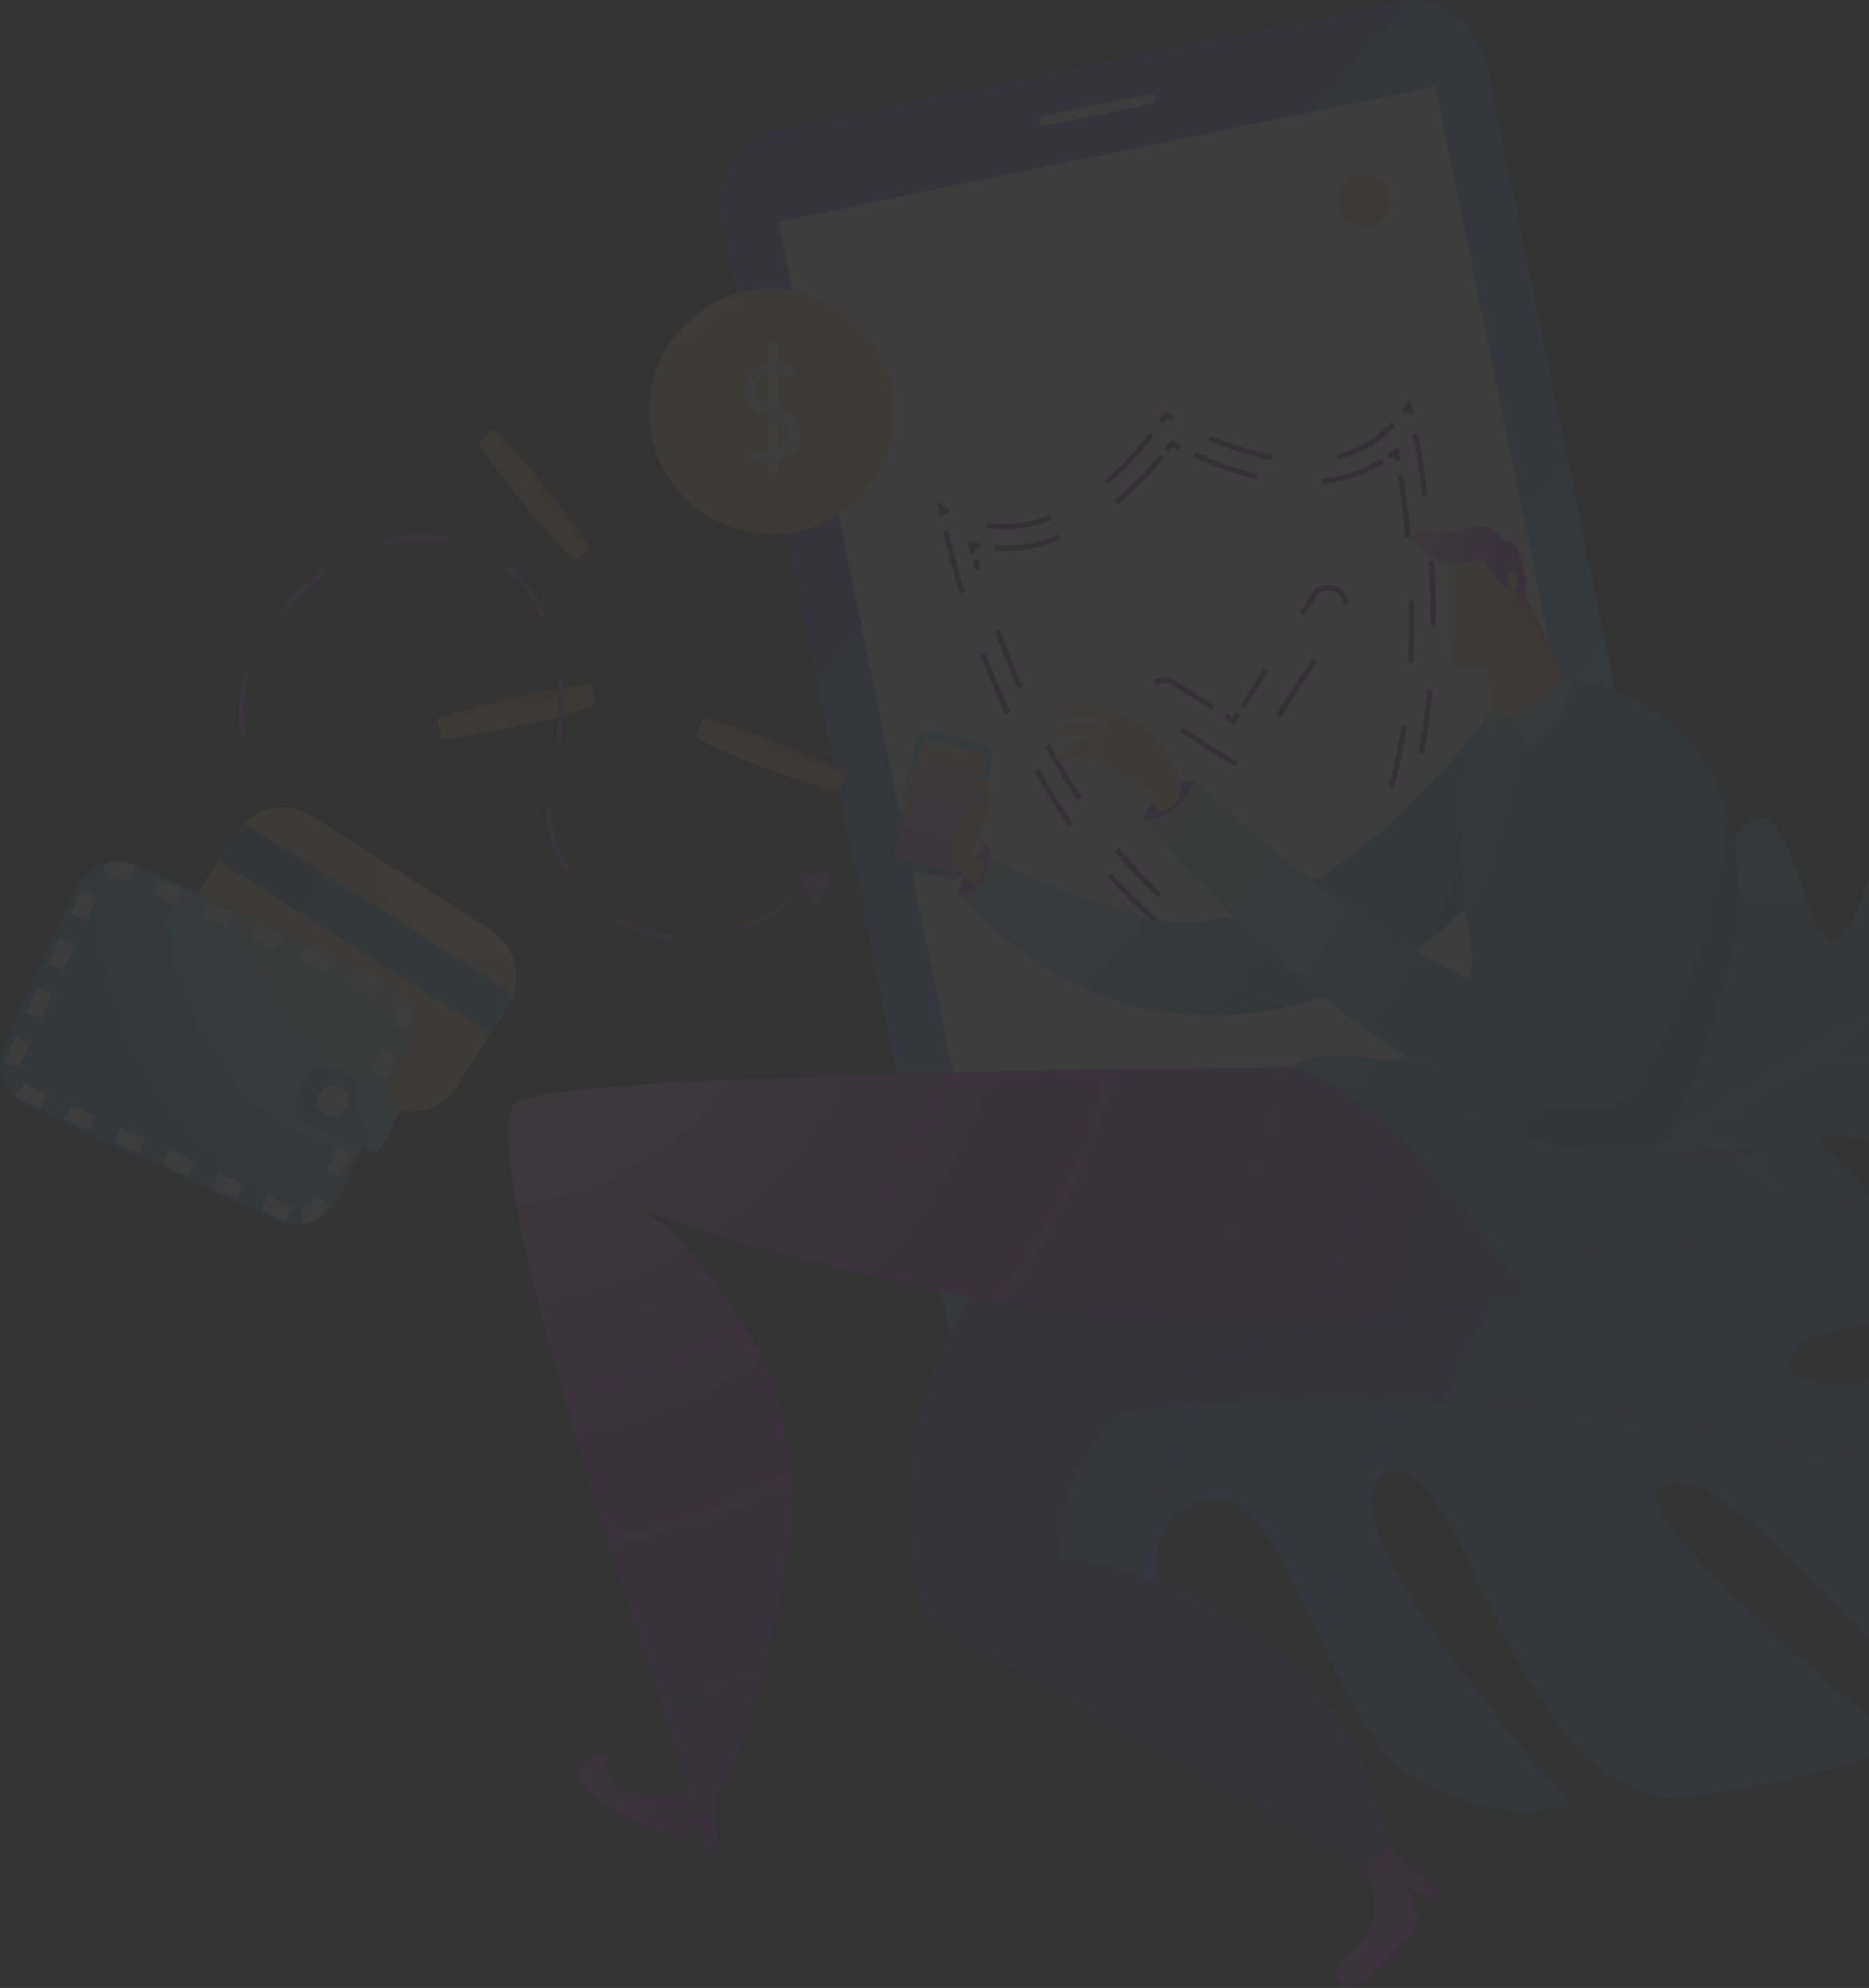 <svg width="346" height="368" viewBox="0 0 346 368" fill="none" xmlns="http://www.w3.org/2000/svg">
<rect x="0" y="0" width="346" height="368" fill="#333333" stroke="none"/>
<g opacity="0.05">
<path d="M310.618 253.791L196.294 277.309C188.8 278.862 181.391 273.978 179.841 266.44L133.498 40.294C131.948 32.784 136.822 25.359 144.344 23.806L258.668 0.288C266.162 -1.265 273.572 3.619 275.121 11.158L321.465 237.303C323.014 244.841 318.141 252.238 310.618 253.791Z" fill="url(#paint0_linear_39_1298)"/>
<path d="M265.713 15.994L144.117 41.022L190.064 265.209L311.66 240.181L265.713 15.994Z" fill="#F9FDFF"/>
<path d="M213.282 19.176L193.505 23.241C193.083 23.326 192.688 23.044 192.604 22.648L192.547 22.338C192.463 21.914 192.744 21.519 193.139 21.434L212.916 17.369C213.339 17.284 213.733 17.567 213.818 17.962L213.874 18.272C213.958 18.696 213.705 19.091 213.282 19.176Z" fill="white"/>
<path d="M261.204 76.601C260.951 75.529 260.81 74.964 260.81 74.964C260.5 75.444 260.162 75.896 259.852 76.347" stroke="#3A0054" stroke-miterlimit="10"/>
<path d="M257.992 78.521C245.681 91.565 225.65 82.333 218.466 78.324" stroke="#3A0054" stroke-miterlimit="10" stroke-dasharray="12.18 12.18"/>
<path d="M217.254 77.618C216.325 77.082 215.818 76.743 215.818 76.743C215.818 76.743 215.48 77.279 214.888 78.154" stroke="#3A0054" stroke-miterlimit="10"/>
<path d="M213.169 80.441C207.45 87.866 193.11 103.112 176.855 95.348" stroke="#3A0054" stroke-miterlimit="10" stroke-dasharray="12.18 12.18"/>
<path d="M175.587 94.699C175.108 94.445 174.63 94.134 174.122 93.852C174.122 93.852 174.235 94.445 174.432 95.517" stroke="#3A0054" stroke-miterlimit="10"/>
<path d="M175.052 98.228C178.715 114.151 194.125 168.726 236.271 183.604" stroke="#3A0054" stroke-miterlimit="10" stroke-dasharray="11.9 11.9"/>
<path d="M237.595 184.084C238.13 184.253 238.666 184.423 239.201 184.592C239.624 184.225 240.046 183.83 240.469 183.463" stroke="#3A0054" stroke-miterlimit="10"/>
<path d="M242.469 181.515C274.445 149.245 264.472 91.706 261.486 77.957" stroke="#3A0054" stroke-miterlimit="10" stroke-dasharray="11.9 11.9"/>
<path d="M239.455 178.889C239.06 179.285 238.666 179.68 238.243 180.075C237.708 179.906 237.173 179.708 236.638 179.511" stroke="#3A0054" stroke-miterlimit="10"/>
<path d="M234.102 178.466C225.396 174.767 217.339 168.951 210.127 161.159C202.858 153.31 196.379 143.429 190.885 131.797C185.842 121.125 182.546 110.904 180.574 103.649" stroke="#3A0054" stroke-miterlimit="10" stroke-dasharray="11.65 11.65"/>
<path d="M180.208 102.35C180.067 101.785 179.926 101.249 179.785 100.713C180.32 100.854 180.884 100.995 181.419 101.08" stroke="#3A0054" stroke-miterlimit="10"/>
<path d="M184.264 101.447C186.631 101.616 189.054 101.447 191.477 100.91C201.9 98.623 210.324 90.295 215.029 84.535" stroke="#3A0054" stroke-miterlimit="10" stroke-dasharray="12.22 12.22"/>
<path d="M215.93 83.434C216.296 82.954 216.634 82.502 216.973 82.079C217.423 82.333 217.93 82.587 218.466 82.869" stroke="#3A0054" stroke-miterlimit="10"/>
<path d="M221.03 84.14C227.791 87.273 238.159 90.746 247.935 88.6C250.865 87.951 253.541 86.878 255.964 85.354" stroke="#3A0054" stroke-miterlimit="10" stroke-dasharray="12.22 12.22"/>
<path d="M257.175 84.563C257.626 84.224 258.076 83.886 258.527 83.547C258.612 84.083 258.724 84.648 258.809 85.213" stroke="#3A0054" stroke-miterlimit="10"/>
<path d="M259.26 87.923C260.387 95.264 261.486 105.371 261.316 116.467C261.147 129.341 259.344 141.001 255.992 151.165C252.499 161.752 247.258 170.73 240.412 177.901" stroke="#3A0054" stroke-miterlimit="10" stroke-dasharray="11.65 11.65"/>
<path d="M229.228 132.051L228.326 133.462L226.89 132.559" stroke="#3A0054" stroke-miterlimit="10"/>
<path d="M224.495 131.006L217.395 126.433C215.874 125.473 213.874 125.896 212.888 127.421C211.93 128.945 212.352 130.95 213.874 131.938L227.537 140.747C229.059 141.707 231.059 141.283 232.045 139.759L248.695 113.812C249.653 112.288 249.23 110.283 247.709 109.295C246.188 108.335 244.187 108.759 243.201 110.283L230.017 130.865" stroke="#3A0054" stroke-miterlimit="10" stroke-dasharray="12.17 12.17"/>
<path d="M109.629 126.785L110.394 130.245C110.416 130.333 110.219 130.464 109.848 130.639C109.498 130.792 108.996 130.989 108.34 131.208C107.969 131.34 107.554 131.471 107.095 131.603C106.636 131.734 106.112 131.887 105.565 132.04C105.15 132.15 104.713 132.281 104.254 132.391C103.774 132.522 103.249 132.654 102.725 132.807C102.31 132.916 101.895 133.026 101.458 133.135C100.955 133.267 100.453 133.376 99.906 133.508C99.447 133.617 98.967 133.727 98.508 133.836C98.005 133.945 97.481 134.077 96.957 134.186C96.716 134.23 96.476 134.296 96.236 134.34C96.039 134.383 95.864 134.427 95.668 134.471C95.143 134.58 94.619 134.69 94.116 134.799C93.614 134.909 93.111 135.018 92.63 135.106C92.106 135.215 91.582 135.325 91.079 135.413C90.642 135.5 90.205 135.588 89.79 135.653C89.244 135.763 88.719 135.85 88.217 135.938C87.714 136.026 87.234 136.113 86.796 136.179C86.228 136.266 85.704 136.354 85.223 136.42C84.743 136.485 84.306 136.551 83.934 136.595C83.257 136.683 82.711 136.726 82.339 136.726C81.924 136.726 81.706 136.683 81.684 136.595L80.919 133.135L109.629 126.785Z" fill="url(#paint1_radial_39_1298)"/>
<g opacity="0.7">
<path opacity="0.7" d="M83.082 132.719L83.956 136.66C83.279 136.748 82.732 136.792 82.361 136.792L81.531 133.069L83.082 132.719Z" fill="url(#paint2_linear_39_1298)"/>
<path opacity="0.7" d="M85.901 132.106L86.818 136.244C86.25 136.332 85.726 136.42 85.245 136.485L84.349 132.434L85.901 132.106Z" fill="url(#paint3_linear_39_1298)"/>
<g opacity="0.7">
<path opacity="0.7" d="M88.872 131.427L89.834 135.697C89.287 135.806 88.763 135.894 88.26 135.982L87.321 131.777L88.872 131.427Z" fill="url(#paint4_linear_39_1298)"/>
<path opacity="0.7" d="M91.691 130.792L92.652 135.128C92.128 135.237 91.603 135.347 91.101 135.434L90.139 131.142L91.691 130.792Z" fill="url(#paint5_linear_39_1298)"/>
</g>
<g opacity="0.7">
<g opacity="0.7">
<path opacity="0.7" d="M94.706 130.113L95.668 134.471C95.143 134.58 94.619 134.69 94.116 134.799L93.155 130.463L94.706 130.113Z" fill="url(#paint6_linear_39_1298)"/>
<path opacity="0.7" d="M97.547 129.478L98.508 133.814C98.006 133.923 97.481 134.055 96.957 134.164L95.996 129.807L97.547 129.478Z" fill="url(#paint7_linear_39_1298)"/>
</g>
<g opacity="0.7">
<path opacity="0.7" d="M100.496 128.821L101.458 133.113C100.955 133.244 100.453 133.354 99.906 133.485L98.945 129.15L100.496 128.821Z" fill="url(#paint8_linear_39_1298)"/>
<path opacity="0.7" d="M103.337 128.186L104.276 132.39C103.796 132.522 103.271 132.653 102.747 132.806L101.786 128.537L103.337 128.186Z" fill="url(#paint9_linear_39_1298)"/>
</g>
</g>
<path opacity="0.7" d="M106.199 127.551L107.095 131.602C106.636 131.734 106.112 131.887 105.565 132.04L104.648 127.902L106.199 127.551Z" fill="url(#paint10_linear_39_1298)"/>
<path opacity="0.7" d="M109.018 126.916L109.848 130.639C109.498 130.792 108.996 130.989 108.34 131.208L107.466 127.267L109.018 126.916Z" fill="url(#paint11_linear_39_1298)"/>
</g>
<path d="M109.629 126.785C109.739 127.289 103.402 129.128 95.471 130.902C87.539 132.675 81.028 133.726 80.919 133.223C80.81 132.719 87.146 130.88 95.078 129.106C103.009 127.311 109.52 126.281 109.629 126.785Z" fill="url(#paint12_linear_39_1298)"/>
<path d="M109.127 101.477L106.506 103.616C106.444 103.666 106.244 103.566 105.932 103.316C105.645 103.091 105.271 102.728 104.809 102.265C104.547 102.003 104.247 101.69 103.935 101.365C103.611 101.027 103.274 100.652 102.899 100.239C102.625 99.939 102.337 99.614 102.038 99.263C101.713 98.901 101.376 98.513 101.027 98.113C100.765 97.8 100.49 97.487 100.203 97.162C99.879 96.787 99.554 96.399 99.217 95.999C98.93 95.649 98.63 95.299 98.331 94.936C98.007 94.548 97.694 94.16 97.357 93.76C97.208 93.585 97.058 93.397 96.908 93.222C96.796 93.085 96.671 92.934 96.559 92.797C96.234 92.397 95.922 91.996 95.61 91.609C95.298 91.221 94.999 90.846 94.711 90.47C94.387 90.058 94.075 89.657 93.775 89.27C93.513 88.932 93.264 88.594 93.014 88.269C92.689 87.844 92.39 87.444 92.09 87.056C91.803 86.668 91.529 86.293 91.267 85.943C90.942 85.505 90.655 85.079 90.38 84.704C90.118 84.329 89.881 83.979 89.669 83.666C89.307 83.128 89.045 82.678 88.87 82.353C88.683 82.002 88.621 81.79 88.695 81.727L91.317 79.588L109.127 101.477Z" fill="url(#paint13_radial_39_1298)"/>
<g opacity="0.7">
<path opacity="0.7" d="M92.665 81.226L89.681 83.665C89.32 83.128 89.057 82.677 88.883 82.352L91.704 80.051L92.665 81.226Z" fill="url(#paint14_linear_39_1298)"/>
<path opacity="0.7" d="M94.412 83.378L91.267 85.954C90.942 85.517 90.655 85.091 90.38 84.716L93.451 82.215L94.412 83.378Z" fill="url(#paint15_linear_39_1298)"/>
<g opacity="0.7">
<path opacity="0.7" d="M96.247 85.642L93.014 88.281C92.689 87.856 92.39 87.455 92.09 87.067L95.285 84.466L96.247 85.642Z" fill="url(#paint16_linear_39_1298)"/>
<path opacity="0.7" d="M98.007 87.793L94.724 90.47C94.399 90.057 94.087 89.657 93.788 89.269L97.045 86.605L98.007 87.793Z" fill="url(#paint17_linear_39_1298)"/>
</g>
<g opacity="0.7">
<g opacity="0.7">
<path opacity="0.7" d="M99.879 90.107L96.571 92.796C96.247 92.396 95.935 91.996 95.623 91.608L98.918 88.919L99.879 90.107Z" fill="url(#paint18_linear_39_1298)"/>
<path opacity="0.7" d="M101.626 92.258L98.331 94.948C98.006 94.56 97.694 94.172 97.357 93.772L100.665 91.07L101.626 92.258Z" fill="url(#paint19_linear_39_1298)"/>
</g>
<g opacity="0.7">
<path opacity="0.7" d="M103.461 94.51L100.203 97.174C99.879 96.799 99.554 96.411 99.217 96.011L102.5 93.334L103.461 94.51Z" fill="url(#paint20_linear_39_1298)"/>
<path opacity="0.7" d="M105.221 96.674L102.026 99.275C101.701 98.913 101.364 98.525 101.015 98.125L104.247 95.486L105.221 96.674Z" fill="url(#paint21_linear_39_1298)"/>
</g>
</g>
<path opacity="0.7" d="M106.993 98.863L103.923 101.364C103.598 101.027 103.261 100.651 102.887 100.239L106.032 97.674L106.993 98.863Z" fill="url(#paint22_linear_39_1298)"/>
<path opacity="0.7" d="M108.753 101.014L105.932 103.315C105.645 103.09 105.271 102.728 104.809 102.265L107.792 99.826L108.753 101.014Z" fill="url(#paint23_linear_39_1298)"/>
</g>
<path d="M109.127 101.477C108.753 101.789 104.459 97.136 99.542 91.095C94.624 85.054 90.954 79.9 91.329 79.6C91.703 79.288 95.997 83.941 100.914 89.982C105.82 96.023 109.502 101.164 109.127 101.477Z" fill="url(#paint24_linear_39_1298)"/>
<path d="M156.651 143.254L155.407 146.479C155.371 146.552 155.151 146.552 154.749 146.515C154.383 146.442 153.871 146.332 153.249 146.149C152.884 146.039 152.482 145.929 152.043 145.782C151.604 145.636 151.092 145.489 150.58 145.306C150.178 145.159 149.775 145.049 149.336 144.903C148.861 144.756 148.386 144.573 147.874 144.39C147.471 144.243 147.069 144.097 146.667 143.987C146.191 143.803 145.716 143.657 145.204 143.474C144.765 143.327 144.326 143.144 143.887 142.997C143.412 142.814 142.937 142.631 142.461 142.447C142.242 142.374 142.022 142.264 141.803 142.191C141.62 142.118 141.437 142.044 141.291 142.008C140.816 141.824 140.34 141.641 139.865 141.458C139.389 141.275 138.95 141.091 138.512 140.908C138.036 140.725 137.561 140.505 137.085 140.322C136.683 140.175 136.281 139.992 135.915 139.845C135.44 139.625 134.964 139.442 134.489 139.259C134.05 139.076 133.611 138.892 133.209 138.709C132.697 138.489 132.221 138.269 131.819 138.05C131.38 137.866 131.015 137.683 130.686 137.5C130.1 137.207 129.625 136.95 129.332 136.73C129.003 136.51 128.82 136.364 128.857 136.29L130.1 133.065L156.651 143.254Z" fill="url(#paint25_radial_39_1298)"/>
<g opacity="0.7">
<path opacity="0.7" d="M132.002 133.799L130.612 137.464C130.027 137.17 129.552 136.914 129.259 136.694L130.576 133.249L132.002 133.799Z" fill="url(#paint26_linear_39_1298)"/>
<path opacity="0.7" d="M134.599 134.825L133.136 138.673C132.624 138.453 132.148 138.233 131.746 138.013L133.172 134.275L134.599 134.825Z" fill="url(#paint27_linear_39_1298)"/>
<g opacity="0.7">
<path opacity="0.7" d="M137.341 135.851L135.842 139.809C135.367 139.589 134.891 139.406 134.416 139.223L135.915 135.301L137.341 135.851Z" fill="url(#paint28_linear_39_1298)"/>
<path opacity="0.7" d="M139.974 136.877L138.438 140.908C137.963 140.725 137.488 140.505 137.012 140.322L138.548 136.327L139.974 136.877Z" fill="url(#paint29_linear_39_1298)"/>
</g>
<g opacity="0.7">
<g opacity="0.7">
<path opacity="0.7" d="M142.79 137.94L141.254 141.971C140.779 141.788 140.304 141.605 139.828 141.421L141.364 137.39L142.79 137.94Z" fill="url(#paint30_linear_39_1298)"/>
<path opacity="0.7" d="M145.423 138.966L143.887 142.997C143.412 142.814 142.936 142.631 142.461 142.447L143.997 138.416L145.423 138.966Z" fill="url(#paint31_linear_39_1298)"/>
</g>
<g opacity="0.7">
<path opacity="0.7" d="M148.166 139.992L146.63 143.987C146.155 143.804 145.679 143.657 145.167 143.474L146.703 139.443L148.166 139.992Z" fill="url(#paint32_linear_39_1298)"/>
<path opacity="0.7" d="M150.799 141.018L149.3 144.903C148.824 144.757 148.349 144.573 147.837 144.39L149.336 140.432L150.799 141.018Z" fill="url(#paint33_linear_39_1298)"/>
</g>
</g>
<path opacity="0.7" d="M153.469 142.045L152.043 145.783C151.604 145.636 151.092 145.49 150.58 145.306L152.043 141.458L153.469 142.045Z" fill="url(#paint34_linear_39_1298)"/>
<path opacity="0.7" d="M156.065 143.034L154.749 146.479C154.383 146.406 153.871 146.296 153.249 146.113L154.639 142.448L156.065 143.034Z" fill="url(#paint35_linear_39_1298)"/>
</g>
<path d="M156.651 143.254C156.468 143.73 150.36 141.788 143.01 138.966C135.659 136.144 129.844 133.469 129.991 133.029C130.137 132.589 136.281 134.495 143.631 137.317C150.982 140.139 156.797 142.777 156.651 143.254Z" fill="url(#paint36_linear_39_1298)"/>
<path d="M252.235 249.62C287.196 255.924 311.662 259.478 308.48 244.562C305.299 229.646 309.833 227.851 334.848 231.955C359.862 236.06 349.732 223.013 338.614 213.081C327.497 203.149 368.821 222.207 372.625 207.437C376.428 192.668 351.926 190.945 373.246 189.26C394.567 187.574 400.089 182.699 394.494 173.647C388.862 164.595 384.583 167.564 408.903 158.658C433.222 149.752 418.777 133.993 404.88 139.82C390.983 145.684 366.81 176.286 367.871 162.103C368.931 147.92 355.583 135.203 345.124 164.925C334.665 194.647 333.97 141.47 322.889 152.867C311.808 164.265 319.013 200.071 308.005 192.558C296.997 185.082 313.125 162.726 298.789 156.972C284.454 151.218 276.006 207.621 262.182 219.605C248.395 231.552 242.142 247.788 252.235 249.62Z" fill="url(#paint37_linear_39_1298)"/>
<g opacity="0.51">
<path opacity="0.51" d="M300.106 215.793C317.404 205.568 337.188 193.694 355.034 182.553C356.717 176.616 354.778 159.244 354.778 159.244C356.79 165.804 356.351 180.061 356.278 181.783C361.288 178.668 366.115 175.589 370.687 172.621C365.969 175.809 360.739 179.291 355.181 182.956L354.742 183.359C354.778 183.322 354.778 183.249 354.815 183.212C348.891 187.134 342.601 191.238 336.164 195.416C336.164 195.416 348.086 194.024 354.559 198.605C354.559 198.605 343.259 194.244 332.983 197.469L333.019 197.432C326.729 201.5 320.293 205.605 313.929 209.563C317.404 210.442 327.095 213.631 331.959 222.683C331.959 222.683 321.902 211.322 310.601 211.652C287.343 226.091 265.437 238.735 254.027 242.693C254.027 242.693 272.788 231.955 297.18 217.552C300.91 205.898 293.962 184.202 293.962 184.202C299.63 194.61 300.069 214.364 300.106 215.793Z" fill="white"/>
</g>
<path d="M197.599 263.583C197.599 263.583 190.029 226.825 223.82 214.181L239.618 213.998C239.618 213.998 208.204 234.594 212.702 241.777C217.201 248.96 240.715 216.197 254.685 213.081C268.655 209.93 279.48 211.102 279.48 211.102C279.48 211.102 230.841 241.264 241.081 244.196C251.321 247.128 272.788 217.772 296.12 214.767C319.451 211.799 324.754 212.935 324.754 212.935C324.754 212.935 278.017 239.762 285.88 244.636C293.742 249.51 315.758 218.359 336.859 220.888C357.96 223.416 381.365 248.557 381.365 248.557C381.365 248.557 335.323 239.725 331.739 251.453C328.155 263.217 381.109 246.248 393.799 260.688C406.489 275.128 410.183 288.321 410.183 288.321C410.183 288.321 267.741 255.081 197.599 263.583Z" fill="url(#paint38_linear_39_1298)"/>
<path d="M197.599 263.583C197.599 263.583 181.581 287.808 214.421 321.891L236.729 326.069C236.729 326.069 200.854 292.059 219.358 279.415C237.863 266.772 244.116 319.656 262.402 329.514C280.687 339.373 290.926 333.949 290.926 333.949C290.926 333.949 242.398 280.698 256.587 272.782C270.74 264.903 280.211 337.944 314.222 332.52C348.232 327.095 352.036 322.551 352.036 322.551C352.036 322.551 293.998 276.52 309.139 274.505C324.279 272.489 353.352 319.473 366.005 315.771C378.695 312.069 410.146 288.321 410.146 288.321C410.146 288.321 283.393 244.563 197.599 263.583Z" fill="url(#paint39_linear_39_1298)"/>
<path d="M258.415 243.06C258.415 243.06 193.869 247.788 196.392 288.431C196.392 288.431 247.737 292.499 257.245 342.231L251.906 345.42L171.451 299.792C171.451 299.792 159.675 267.688 182.239 236.207C204.803 204.725 258.415 243.06 258.415 243.06Z" fill="url(#paint40_radial_39_1298)"/>
<path d="M281.747 239.029C281.747 239.029 244.336 248.887 197.635 242.803C150.935 236.72 119.411 224.076 119.411 224.076C119.411 224.076 153.568 248.85 145.815 289.017C138.062 329.184 132.211 332.923 132.211 332.923L127.932 331.823C127.932 331.823 84.158 208.17 96.079 203.699C107.965 199.228 192.113 197.945 239.179 197.579C239.179 197.542 284.051 200.547 281.747 239.029Z" fill="url(#paint41_radial_39_1298)"/>
<path d="M175.913 162.836L166.112 160.307C164.942 160.014 164.247 158.805 164.539 157.668L169.842 136.815C170.135 135.643 171.341 134.946 172.475 135.239L182.276 137.768C183.446 138.061 184.141 139.271 183.848 140.407L178.546 161.26C178.253 162.433 177.046 163.129 175.913 162.836Z" fill="url(#paint42_linear_39_1298)"/>
<path d="M177.339 161.846L165.307 158.768L170.976 136.632L182.971 139.711L177.339 161.846Z" fill="url(#paint43_radial_39_1298)"/>
<path d="M178.143 137.695L176.205 137.219C176.169 137.219 176.132 137.145 176.132 137.109C176.132 137.072 176.205 137.035 176.242 137.035L178.18 137.512C178.217 137.512 178.253 137.585 178.253 137.622C178.217 137.658 178.18 137.695 178.143 137.695Z" fill="white"/>
<path d="M182.532 155.616L182.459 155.763C182.495 155.653 182.532 155.616 182.532 155.616Z" fill="url(#paint44_radial_39_1298)"/>
<path d="M280.285 157.339C280.285 157.339 264.925 183.469 231.28 187.537C229.269 187.794 227.294 187.904 225.392 187.94C195.295 188.527 177.375 165.365 177.375 165.365L182.459 155.763C182.13 156.606 182.093 161.04 210.655 169.543C242.58 179.035 276.408 131.245 276.408 131.245L279.992 155.25L280.285 157.339Z" fill="url(#paint45_radial_39_1298)"/>
<path opacity="0.2" d="M280.285 157.339C280.285 157.339 264.925 183.469 231.28 187.537C229.269 187.794 227.294 187.904 225.392 187.94C265.108 178.998 270.667 153.087 270.667 153.087L280.029 155.286L280.285 157.339Z" fill="black"/>
<path d="M278.895 103.465C278.895 103.465 290.744 125.784 293.34 134.8C293.34 134.8 286.099 144.695 277.469 140.7C277.469 140.7 275.494 121.569 274.068 116.292C272.678 111.051 278.895 103.465 278.895 103.465Z" fill="url(#paint46_linear_39_1298)"/>
<path d="M268.07 106.8L268.619 123.402C268.619 123.402 279.114 125.344 279.517 117.355C279.919 109.402 278.493 100.093 278.493 100.093C278.493 100.093 267.668 95.292 268.07 106.8Z" fill="url(#paint47_linear_39_1298)"/>
<path d="M319.781 178.815C319.634 179.401 319.525 179.987 319.378 180.574C316.489 193.291 312.503 203.369 308.224 211.285C296.193 233.568 281.747 238.992 281.747 238.992C281.747 238.992 259.183 202.82 239.179 197.505C239.179 197.505 241.666 194.207 254.393 196.003C256.843 196.333 259.074 196.259 261.085 195.82C261.451 195.746 261.816 195.636 262.146 195.526C269.935 193.181 273.885 184.825 271.946 173.207C269.423 158.181 269.972 142.276 276.408 131.208C276.408 131.208 282.552 137.365 289.683 125.381C289.683 125.454 330.569 128.826 319.781 178.815Z" fill="url(#paint48_radial_39_1298)"/>
<path d="M274.726 103.465C274.726 103.465 268.619 105.517 263.462 102.256C258.306 98.957 261.926 97.308 265.547 98.481C269.167 99.653 275.018 94.523 278.419 100.093C278.419 100.093 280.65 99.397 281.601 103.355C282.552 107.313 282.698 110.941 282.698 110.941C282.698 110.941 278.895 110.905 274.726 103.465Z" fill="url(#paint49_radial_39_1298)"/>
<path d="M279.48 110.831L279.078 105.957C279.078 105.957 280.467 105.188 280.943 106.91C281.455 108.596 279.48 110.831 279.48 110.831Z" fill="url(#paint50_linear_39_1298)"/>
<path d="M182.532 155.616C182.532 155.616 183.958 157.558 182.386 161.736C180.777 165.914 177.375 165.365 177.375 165.365C177.375 165.365 177.705 162.359 182.532 155.616Z" fill="url(#paint51_radial_39_1298)"/>
<path d="M181.544 154.223C181.544 154.223 183.41 150.888 183.373 147.114C183.336 143.339 180.557 142.899 182.056 147.37C182.056 147.37 174.157 154.883 176.278 159.061C178.399 163.239 180.338 163.972 180.338 163.972C180.338 163.972 181.837 163.459 182.459 159.831L179.423 157.595C179.35 157.595 180.63 156.312 181.544 154.223Z" fill="url(#paint52_linear_39_1298)"/>
<path d="M168.855 140.737C168.855 140.737 171.012 143.485 170.098 144.218C169.147 144.915 168.306 142.972 168.306 142.972C168.306 142.972 167.648 142.386 168.855 140.737Z" fill="url(#paint53_linear_39_1298)"/>
<path d="M168.306 143.009C168.306 143.009 170.464 145.758 169.549 146.491C168.599 147.187 167.758 145.244 167.758 145.244C167.758 145.244 167.063 144.658 168.306 143.009Z" fill="url(#paint54_linear_39_1298)"/>
<path d="M167.721 145.281C167.721 145.281 169.879 148.03 168.964 148.763C168.013 149.459 167.172 147.517 167.172 147.517C167.172 147.517 166.477 146.93 167.721 145.281Z" fill="url(#paint55_linear_39_1298)"/>
<path d="M167.172 147.443C167.172 147.443 169.33 150.192 168.416 150.925C167.465 151.621 166.624 149.679 166.624 149.679C166.624 149.679 165.929 149.093 167.172 147.443Z" fill="url(#paint56_linear_39_1298)"/>
<path opacity="0.2" d="M319.378 180.611C316.489 193.328 312.503 203.406 308.224 211.322C282.771 219.348 260.939 195.93 260.939 195.93L261.085 195.893L262.146 195.6L319.378 180.611Z" fill="black"/>
<path d="M299.301 133.187C299.301 133.187 315.831 175.993 292.938 183.909C270.045 191.825 221.333 144.548 221.333 144.548C221.333 144.548 217.054 151.548 211.349 151.621C211.349 151.621 252.016 200.254 283.247 204.909C314.478 209.563 318.61 185.705 321.061 174.124C323.547 162.579 321.207 131.758 299.301 133.187Z" fill="url(#paint57_radial_39_1298)"/>
<path d="M211.349 151.621C211.349 151.621 215.189 144.512 221.333 144.548C221.297 144.548 217.749 152.648 211.349 151.621Z" fill="url(#paint58_radial_39_1298)"/>
<path d="M218.81 145.354C218.81 145.354 215.994 136.229 210.472 133.59C204.95 130.952 197.014 129.742 195.844 130.805C194.673 131.868 204.145 132.931 204.145 132.931L205.608 134.983L202.17 133.883C202.17 133.883 194.856 134.287 194.564 135.569C194.308 136.852 201.585 135.826 201.585 135.826L204.986 138.245L200.122 136.925L195.112 140.04C195.112 140.04 195.99 141.873 199.683 139.857L200.707 139.124L205.023 141.836L213.397 147.224L214.604 150.449C214.604 150.412 218.554 149.459 218.81 145.354Z" fill="url(#paint59_linear_39_1298)"/>
<path d="M127.932 331.786C127.932 331.786 113.707 334.755 112.829 327.682C111.951 320.608 105.588 327.535 107.343 330.027C109.099 332.519 112.171 334.938 120.289 338.456C128.408 341.975 126.214 340.215 126.214 340.215L130.383 338.236V342.194L133.016 343.074L132.211 332.849L127.932 331.786Z" fill="url(#paint60_radial_39_1298)"/>
<path d="M251.906 345.383C251.906 345.383 256.843 352.346 252.82 358.1C248.797 363.817 246.384 361.838 247.481 366.676C248.578 371.514 259.988 362.058 262.877 355.022L260.902 349.304L265.071 352.383L266.571 349.744L257.245 342.231L251.906 345.383Z" fill="url(#paint61_radial_39_1298)"/>
<path d="M289.683 125.014C289.683 125.014 284.636 130.805 279.078 132.711L282.735 138.391C282.735 138.391 289.72 133.737 291.182 125.198L289.683 125.014Z" fill="url(#paint62_radial_39_1298)"/>
<path d="M279.078 132.711L276.408 130.805L275.421 132.711V138.391L279.078 132.711Z" fill="url(#paint63_radial_39_1298)"/>
<path d="M142.815 98.833C155.34 98.833 165.493 88.658 165.493 76.107C165.493 63.555 155.34 53.38 142.815 53.38C130.29 53.38 120.137 63.555 120.137 76.107C120.137 88.658 130.29 98.833 142.815 98.833Z" fill="url(#paint64_radial_39_1298)"/>
<path d="M142.815 96.612C154.115 96.612 163.276 87.431 163.276 76.107C163.276 64.783 154.115 55.602 142.815 55.602C131.515 55.602 122.354 64.783 122.354 76.107C122.354 87.431 131.515 96.612 142.815 96.612Z" fill="url(#paint65_radial_39_1298)"/>
<path d="M148.117 80.478C148.117 77.991 146.719 76.542 143.996 75.406V69.151C144.719 69.224 145.345 69.369 145.827 69.562C146.358 69.755 146.936 69.489 147.105 68.958C147.273 68.451 147.008 67.895 146.502 67.702C145.852 67.461 145.008 67.292 143.972 67.243V64.128C143.972 63.645 143.562 63.234 143.08 63.234C142.598 63.234 142.188 63.645 142.188 64.128V67.316C139.441 67.751 137.682 69.634 137.682 72.074C137.682 74.537 139.393 76.034 142.188 77.049V83.69C142.116 83.69 142.068 83.69 141.996 83.69C140.863 83.69 139.778 83.425 138.863 83.038C138.332 82.797 137.706 83.087 137.537 83.666V83.69C137.392 84.173 137.633 84.681 138.091 84.898C139.104 85.333 140.525 85.623 141.827 85.623C141.947 85.623 142.044 85.623 142.164 85.623V88.086C142.164 88.569 142.574 88.98 143.056 88.98C143.538 88.98 143.948 88.569 143.948 88.086V85.405C146.767 84.705 148.117 82.724 148.117 80.478ZM140.043 71.808C140.043 70.818 140.67 69.658 142.237 69.272V74.658C140.718 73.909 140.043 73.112 140.043 71.808ZM143.996 83.328V77.846C145.249 78.57 145.755 79.416 145.755 80.647C145.755 81.879 145.129 82.845 143.996 83.328Z" fill="white"/>
<path d="M252.453 41.997C255.2 41.997 257.427 39.765 257.427 37.013C257.427 34.26 255.2 32.028 252.453 32.028C249.706 32.028 247.479 34.26 247.479 37.013C247.479 39.765 249.706 41.997 252.453 41.997Z" fill="url(#paint66_radial_39_1298)"/>
<path d="M70.681 204.201L37.425 183.107C32.692 180.099 31.282 173.781 34.263 169.037L43.629 154.2C46.631 149.457 52.935 148.044 57.669 151.031L90.925 172.105C95.658 175.113 97.068 181.431 94.087 186.175L84.721 201.012C81.72 205.776 75.415 207.189 70.681 204.201Z" fill="url(#paint67_radial_39_1298)"/>
<path d="M90.905 191.343L40.447 159.368L44.959 152.222L95.397 184.217L90.905 191.343Z" fill="url(#paint68_radial_39_1298)"/>
<path d="M51.292 225.962L5.105 204.746C0.734 202.728 -1.22 197.499 0.794 193.099L13.847 164.556C15.861 160.175 21.078 158.217 25.469 160.236L71.657 181.451C76.028 183.47 77.982 188.698 75.968 193.099L62.915 221.642C60.901 226.022 55.663 227.98 51.292 225.962Z" fill="url(#paint69_radial_39_1298)"/>
<path d="M53.508 224.73L4.581 202.263C2.366 201.254 1.399 198.61 2.406 196.389L17.392 163.627C18.399 161.407 21.038 160.438 23.254 161.447L72.161 183.914C74.376 184.924 75.343 187.568 74.336 189.788L59.37 222.55C58.343 224.771 55.704 225.76 53.508 224.73Z" stroke="white" stroke-width="3" stroke-miterlimit="10" stroke-dasharray="5 5"/>
<path d="M60.337 197.479L72.523 203.091C73.732 203.656 74.275 205.089 73.712 206.3L71.254 211.69C70.69 212.901 69.26 213.446 68.051 212.881L55.865 207.269C54.656 206.704 54.112 205.271 54.676 204.06L57.134 198.67C57.678 197.459 59.128 196.934 60.337 197.479Z" fill="url(#paint70_radial_39_1298)"/>
<path d="M64.265 204.988C63.6 206.422 61.908 207.067 60.478 206.401C59.048 205.735 58.403 204.04 59.068 202.606C59.733 201.173 61.425 200.527 62.855 201.193C64.305 201.86 64.929 203.555 64.265 204.988Z" fill="white"/>
<path d="M45.087 136.12C45.087 136.12 39.761 117.922 65.181 102.393C92.78 90.989 109.304 114.525 102.222 143.399C96.896 165.115 124.253 185.861 148.41 165.115" stroke="#C75EF7" stroke-miterlimit="10" stroke-dasharray="12 12"/>
<path d="M147.422 161.45L151.226 167.974L154.298 161.633L147.422 161.45Z" fill="#C75EF7"/>
</g>
<defs>
<linearGradient id="paint0_linear_39_1298" x1="157.022" y1="118.076" x2="296.17" y2="239.606" gradientUnits="userSpaceOnUse">
<stop stop-color="#5E4AED"/>
<stop offset="0.47" stop-color="#3EA8FF"/>
<stop offset="1" stop-color="#40E9FF"/>
</linearGradient>
<radialGradient id="paint1_radial_39_1298" cx="0" cy="0" r="1" gradientUnits="userSpaceOnUse" gradientTransform="translate(76.904 128.835) rotate(-12.635) scale(31.47 31.531)">
<stop stop-color="#FFEEA9"/>
<stop offset="1" stop-color="#FFB048"/>
</radialGradient>
<linearGradient id="paint2_linear_39_1298" x1="122.15" y1="137.004" x2="94.167" y2="135.419" gradientUnits="userSpaceOnUse">
<stop stop-color="#C45A12"/>
<stop offset="1" stop-color="#FFB048"/>
</linearGradient>
<linearGradient id="paint3_linear_39_1298" x1="122.185" y1="136.373" x2="94.203" y2="134.788" gradientUnits="userSpaceOnUse">
<stop stop-color="#C45A12"/>
<stop offset="1" stop-color="#FFB048"/>
</linearGradient>
<linearGradient id="paint4_linear_39_1298" x1="122.227" y1="135.624" x2="94.245" y2="134.039" gradientUnits="userSpaceOnUse">
<stop stop-color="#C45A12"/>
<stop offset="1" stop-color="#FFB048"/>
</linearGradient>
<linearGradient id="paint5_linear_39_1298" x1="122.27" y1="134.877" x2="94.288" y2="133.292" gradientUnits="userSpaceOnUse">
<stop stop-color="#C45A12"/>
<stop offset="1" stop-color="#FFB048"/>
</linearGradient>
<linearGradient id="paint6_linear_39_1298" x1="122.317" y1="134.055" x2="94.334" y2="132.47" gradientUnits="userSpaceOnUse">
<stop stop-color="#C45A12"/>
<stop offset="1" stop-color="#FFB048"/>
</linearGradient>
<linearGradient id="paint7_linear_39_1298" x1="122.362" y1="133.267" x2="94.379" y2="131.682" gradientUnits="userSpaceOnUse">
<stop stop-color="#C45A12"/>
<stop offset="1" stop-color="#FFB048"/>
</linearGradient>
<linearGradient id="paint8_linear_39_1298" x1="122.41" y1="132.423" x2="94.427" y2="130.838" gradientUnits="userSpaceOnUse">
<stop stop-color="#C45A12"/>
<stop offset="1" stop-color="#FFB048"/>
</linearGradient>
<linearGradient id="paint9_linear_39_1298" x1="122.456" y1="131.599" x2="94.474" y2="130.014" gradientUnits="userSpaceOnUse">
<stop stop-color="#C45A12"/>
<stop offset="1" stop-color="#FFB048"/>
</linearGradient>
<linearGradient id="paint10_linear_39_1298" x1="122.505" y1="130.735" x2="94.523" y2="129.15" gradientUnits="userSpaceOnUse">
<stop stop-color="#C45A12"/>
<stop offset="1" stop-color="#FFB048"/>
</linearGradient>
<linearGradient id="paint11_linear_39_1298" x1="122.556" y1="129.842" x2="94.573" y2="128.257" gradientUnits="userSpaceOnUse">
<stop stop-color="#C45A12"/>
<stop offset="1" stop-color="#FFB048"/>
</linearGradient>
<linearGradient id="paint12_linear_39_1298" x1="124.016" y1="128.618" x2="72.501" y2="131.076" gradientUnits="userSpaceOnUse">
<stop stop-color="#C45A12"/>
<stop offset="1" stop-color="#FFB048"/>
</linearGradient>
<radialGradient id="paint13_radial_39_1298" cx="0" cy="0" r="1" gradientUnits="userSpaceOnUse" gradientTransform="translate(93.348 74.26) rotate(50.888) scale(30.178 30.165)">
<stop stop-color="#FFEEA9"/>
<stop offset="1" stop-color="#FFB048"/>
</radialGradient>
<linearGradient id="paint14_linear_39_1298" x1="105.745" y1="116.605" x2="95.082" y2="91.915" gradientUnits="userSpaceOnUse">
<stop stop-color="#C45A12"/>
<stop offset="1" stop-color="#FFB048"/>
</linearGradient>
<linearGradient id="paint15_linear_39_1298" x1="106.3" y1="116.366" x2="95.637" y2="91.675" gradientUnits="userSpaceOnUse">
<stop stop-color="#C45A12"/>
<stop offset="1" stop-color="#FFB048"/>
</linearGradient>
<linearGradient id="paint16_linear_39_1298" x1="106.959" y1="116.081" x2="96.295" y2="91.391" gradientUnits="userSpaceOnUse">
<stop stop-color="#C45A12"/>
<stop offset="1" stop-color="#FFB048"/>
</linearGradient>
<linearGradient id="paint17_linear_39_1298" x1="107.615" y1="115.798" x2="96.952" y2="91.107" gradientUnits="userSpaceOnUse">
<stop stop-color="#C45A12"/>
<stop offset="1" stop-color="#FFB048"/>
</linearGradient>
<linearGradient id="paint18_linear_39_1298" x1="108.338" y1="115.485" x2="97.675" y2="90.795" gradientUnits="userSpaceOnUse">
<stop stop-color="#C45A12"/>
<stop offset="1" stop-color="#FFB048"/>
</linearGradient>
<linearGradient id="paint19_linear_39_1298" x1="109.03" y1="115.186" x2="98.367" y2="90.496" gradientUnits="userSpaceOnUse">
<stop stop-color="#C45A12"/>
<stop offset="1" stop-color="#FFB048"/>
</linearGradient>
<linearGradient id="paint20_linear_39_1298" x1="109.773" y1="114.866" x2="99.109" y2="90.175" gradientUnits="userSpaceOnUse">
<stop stop-color="#C45A12"/>
<stop offset="1" stop-color="#FFB048"/>
</linearGradient>
<linearGradient id="paint21_linear_39_1298" x1="110.497" y1="114.553" x2="99.834" y2="89.863" gradientUnits="userSpaceOnUse">
<stop stop-color="#C45A12"/>
<stop offset="1" stop-color="#FFB048"/>
</linearGradient>
<linearGradient id="paint22_linear_39_1298" x1="111.257" y1="114.225" x2="100.593" y2="89.535" gradientUnits="userSpaceOnUse">
<stop stop-color="#C45A12"/>
<stop offset="1" stop-color="#FFB048"/>
</linearGradient>
<linearGradient id="paint23_linear_39_1298" x1="112.042" y1="113.886" x2="101.379" y2="89.196" gradientUnits="userSpaceOnUse">
<stop stop-color="#C45A12"/>
<stop offset="1" stop-color="#FFB048"/>
</linearGradient>
<linearGradient id="paint24_linear_39_1298" x1="113.713" y1="114.615" x2="89.459" y2="71.488" gradientUnits="userSpaceOnUse">
<stop stop-color="#C45A12"/>
<stop offset="1" stop-color="#FFB048"/>
</linearGradient>
<radialGradient id="paint25_radial_39_1298" cx="0" cy="0" r="1" gradientUnits="userSpaceOnUse" gradientTransform="translate(129.074 127.335) rotate(20.975) scale(30.538 30.586)">
<stop stop-color="#FFEEA9"/>
<stop offset="1" stop-color="#FFB048"/>
</radialGradient>
<linearGradient id="paint26_linear_39_1298" x1="161.292" y1="158.249" x2="139.482" y2="141.973" gradientUnits="userSpaceOnUse">
<stop stop-color="#C45A12"/>
<stop offset="1" stop-color="#FFB048"/>
</linearGradient>
<linearGradient id="paint27_linear_39_1298" x1="161.658" y1="157.758" x2="139.848" y2="141.482" gradientUnits="userSpaceOnUse">
<stop stop-color="#C45A12"/>
<stop offset="1" stop-color="#FFB048"/>
</linearGradient>
<linearGradient id="paint28_linear_39_1298" x1="162.093" y1="157.175" x2="140.283" y2="140.899" gradientUnits="userSpaceOnUse">
<stop stop-color="#C45A12"/>
<stop offset="1" stop-color="#FFB048"/>
</linearGradient>
<linearGradient id="paint29_linear_39_1298" x1="162.527" y1="156.594" x2="140.717" y2="140.318" gradientUnits="userSpaceOnUse">
<stop stop-color="#C45A12"/>
<stop offset="1" stop-color="#FFB048"/>
</linearGradient>
<linearGradient id="paint30_linear_39_1298" x1="163.004" y1="155.954" x2="141.195" y2="139.678" gradientUnits="userSpaceOnUse">
<stop stop-color="#C45A12"/>
<stop offset="1" stop-color="#FFB048"/>
</linearGradient>
<linearGradient id="paint31_linear_39_1298" x1="163.462" y1="155.341" x2="141.652" y2="139.065" gradientUnits="userSpaceOnUse">
<stop stop-color="#C45A12"/>
<stop offset="1" stop-color="#FFB048"/>
</linearGradient>
<linearGradient id="paint32_linear_39_1298" x1="163.952" y1="154.685" x2="142.142" y2="138.408" gradientUnits="userSpaceOnUse">
<stop stop-color="#C45A12"/>
<stop offset="1" stop-color="#FFB048"/>
</linearGradient>
<linearGradient id="paint33_linear_39_1298" x1="164.431" y1="154.043" x2="142.621" y2="137.767" gradientUnits="userSpaceOnUse">
<stop stop-color="#C45A12"/>
<stop offset="1" stop-color="#FFB048"/>
</linearGradient>
<linearGradient id="paint34_linear_39_1298" x1="164.933" y1="153.371" x2="143.123" y2="137.095" gradientUnits="userSpaceOnUse">
<stop stop-color="#C45A12"/>
<stop offset="1" stop-color="#FFB048"/>
</linearGradient>
<linearGradient id="paint35_linear_39_1298" x1="165.452" y1="152.676" x2="143.642" y2="136.4" gradientUnits="userSpaceOnUse">
<stop stop-color="#C45A12"/>
<stop offset="1" stop-color="#FFB048"/>
</linearGradient>
<linearGradient id="paint36_linear_39_1298" x1="167.286" y1="152.471" x2="124.261" y2="126.871" gradientUnits="userSpaceOnUse">
<stop stop-color="#C45A12"/>
<stop offset="1" stop-color="#FFB048"/>
</linearGradient>
<linearGradient id="paint37_linear_39_1298" x1="368.965" y1="72.179" x2="333.732" y2="492.945" gradientUnits="userSpaceOnUse">
<stop stop-color="#51C8FF"/>
<stop offset="1" stop-color="#02174E"/>
</linearGradient>
<linearGradient id="paint38_linear_39_1298" x1="489.491" y1="347.727" x2="272.851" y2="244.253" gradientUnits="userSpaceOnUse">
<stop stop-color="#3EA8FF"/>
<stop offset="1" stop-color="#5E4AED"/>
</linearGradient>
<linearGradient id="paint39_linear_39_1298" x1="391.644" y1="331.278" x2="-56.56" y2="184.138" gradientUnits="userSpaceOnUse">
<stop stop-color="#3EA8FF"/>
<stop offset="1" stop-color="#5E4AED"/>
</linearGradient>
<radialGradient id="paint40_radial_39_1298" cx="0" cy="0" r="1" gradientUnits="userSpaceOnUse" gradientTransform="translate(109.307 191.389) scale(90.492 90.686)">
<stop stop-color="#FFFFAB"/>
<stop offset="0.55" stop-color="#CD00FF"/>
<stop offset="1" stop-color="#5739D8"/>
</radialGradient>
<radialGradient id="paint41_radial_39_1298" cx="0" cy="0" r="1" gradientUnits="userSpaceOnUse" gradientTransform="translate(89.092 166.506) scale(189.661 190.067)">
<stop stop-color="#FFFFAB"/>
<stop offset="0.55" stop-color="#CD00FF"/>
<stop offset="1" stop-color="#5739D8"/>
</radialGradient>
<linearGradient id="paint42_linear_39_1298" x1="177.611" y1="133.407" x2="170.854" y2="164.274" gradientUnits="userSpaceOnUse">
<stop stop-color="#40E9FF"/>
<stop offset="0.47" stop-color="#3EA8FF"/>
<stop offset="1" stop-color="#5E4AED"/>
</linearGradient>
<radialGradient id="paint43_radial_39_1298" cx="0" cy="0" r="1" gradientUnits="userSpaceOnUse" gradientTransform="translate(176.976 134.874) scale(69.274 69.422)">
<stop stop-color="#FFFFAB"/>
<stop offset="0.55" stop-color="#CD00FF"/>
<stop offset="1" stop-color="#5739D8"/>
</radialGradient>
<radialGradient id="paint44_radial_39_1298" cx="0" cy="0" r="1" gradientUnits="userSpaceOnUse" gradientTransform="translate(182.43 155.575) scale(0.332 0.332)">
<stop offset="0.003" stop-color="#FFF6A6"/>
<stop offset="0.507" stop-color="#219DDB"/>
<stop offset="1" stop-color="#10488C"/>
</radialGradient>
<radialGradient id="paint45_radial_39_1298" cx="0" cy="0" r="1" gradientUnits="userSpaceOnUse" gradientTransform="translate(143.915 115.419) scale(234.831 235.334)">
<stop offset="0.003" stop-color="#FFF6A6"/>
<stop offset="0.507" stop-color="#219DDB"/>
<stop offset="1" stop-color="#10488C"/>
</radialGradient>
<linearGradient id="paint46_linear_39_1298" x1="246.803" y1="145.969" x2="293.997" y2="114.683" gradientUnits="userSpaceOnUse">
<stop stop-color="#FFFAC0"/>
<stop offset="0.544" stop-color="#FFC880"/>
<stop offset="1" stop-color="#EF6262"/>
</linearGradient>
<linearGradient id="paint47_linear_39_1298" x1="236.363" y1="105.162" x2="305.257" y2="117.003" gradientUnits="userSpaceOnUse">
<stop stop-color="#FFFAC0"/>
<stop offset="0.544" stop-color="#FFC880"/>
<stop offset="1" stop-color="#EF6262"/>
</linearGradient>
<radialGradient id="paint48_radial_39_1298" cx="0" cy="0" r="1" gradientUnits="userSpaceOnUse" gradientTransform="translate(158.744 117.072) scale(269.037 269.613)">
<stop offset="0.003" stop-color="#FFF6A6"/>
<stop offset="0.507" stop-color="#219DDB"/>
<stop offset="1" stop-color="#10488C"/>
</radialGradient>
<radialGradient id="paint49_radial_39_1298" cx="0" cy="0" r="1" gradientUnits="userSpaceOnUse" gradientTransform="translate(253.417 97.235) scale(44.492 44.587)">
<stop stop-color="#FFFFAB"/>
<stop offset="0.55" stop-color="#CD00FF"/>
<stop offset="1" stop-color="#5739D8"/>
</radialGradient>
<linearGradient id="paint50_linear_39_1298" x1="284.116" y1="103.5" x2="271.549" y2="116.17" gradientUnits="userSpaceOnUse">
<stop stop-color="#FFE75C"/>
<stop offset="1" stop-color="#FF2A00"/>
</linearGradient>
<radialGradient id="paint51_radial_39_1298" cx="0" cy="0" r="1" gradientUnits="userSpaceOnUse" gradientTransform="translate(177.094 147.568) scale(25.622 25.677)">
<stop stop-color="#FFFFAB"/>
<stop offset="0.55" stop-color="#CD00FF"/>
<stop offset="1" stop-color="#5739D8"/>
</radialGradient>
<linearGradient id="paint52_linear_39_1298" x1="152.269" y1="131.187" x2="192.876" y2="163.142" gradientUnits="userSpaceOnUse">
<stop stop-color="#FFFAC0"/>
<stop offset="0.544" stop-color="#FFC880"/>
<stop offset="1" stop-color="#EF6262"/>
</linearGradient>
<linearGradient id="paint53_linear_39_1298" x1="169.775" y1="140.539" x2="168.903" y2="144.522" gradientUnits="userSpaceOnUse">
<stop stop-color="#FFFAC0"/>
<stop offset="0.544" stop-color="#FFC880"/>
<stop offset="1" stop-color="#EF6262"/>
</linearGradient>
<linearGradient id="paint54_linear_39_1298" x1="169.197" y1="142.804" x2="168.325" y2="146.787" gradientUnits="userSpaceOnUse">
<stop stop-color="#FFFAC0"/>
<stop offset="0.544" stop-color="#FFC880"/>
<stop offset="1" stop-color="#EF6262"/>
</linearGradient>
<linearGradient id="paint55_linear_39_1298" x1="168.616" y1="145.08" x2="167.744" y2="149.063" gradientUnits="userSpaceOnUse">
<stop stop-color="#FFFAC0"/>
<stop offset="0.544" stop-color="#FFC880"/>
<stop offset="1" stop-color="#EF6262"/>
</linearGradient>
<linearGradient id="paint56_linear_39_1298" x1="168.059" y1="147.26" x2="167.187" y2="151.243" gradientUnits="userSpaceOnUse">
<stop stop-color="#FFFAC0"/>
<stop offset="0.544" stop-color="#FFC880"/>
<stop offset="1" stop-color="#EF6262"/>
</linearGradient>
<radialGradient id="paint57_radial_39_1298" cx="0" cy="0" r="1" gradientUnits="userSpaceOnUse" gradientTransform="translate(194.343 137.549) scale(170.121 170.485)">
<stop offset="0.003" stop-color="#FFF6A6"/>
<stop offset="0.507" stop-color="#219DDB"/>
<stop offset="1" stop-color="#10488C"/>
</radialGradient>
<radialGradient id="paint58_radial_39_1298" cx="0" cy="0" r="1" gradientUnits="userSpaceOnUse" gradientTransform="translate(192.915 140.302) scale(28.329 28.389)">
<stop stop-color="#FFFFAB"/>
<stop offset="0.55" stop-color="#CD00FF"/>
<stop offset="1" stop-color="#5739D8"/>
</radialGradient>
<linearGradient id="paint59_linear_39_1298" x1="175.294" y1="119.468" x2="244.264" y2="162.935" gradientUnits="userSpaceOnUse">
<stop stop-color="#FFFAC0"/>
<stop offset="0.544" stop-color="#FFC880"/>
<stop offset="1" stop-color="#EF6262"/>
</linearGradient>
<radialGradient id="paint60_radial_39_1298" cx="0" cy="0" r="1" gradientUnits="userSpaceOnUse" gradientTransform="translate(65.141 306.334) scale(117.726 117.977)">
<stop stop-color="#FFFFAB"/>
<stop offset="0.55" stop-color="#CD00FF"/>
<stop offset="1" stop-color="#5739D8"/>
</radialGradient>
<radialGradient id="paint61_radial_39_1298" cx="0" cy="0" r="1" gradientUnits="userSpaceOnUse" gradientTransform="translate(156.989 343.328) scale(202.94 203.374)">
<stop stop-color="#FFFFAB"/>
<stop offset="0.55" stop-color="#CD00FF"/>
<stop offset="1" stop-color="#5739D8"/>
</radialGradient>
<radialGradient id="paint62_radial_39_1298" cx="0" cy="0" r="1" gradientUnits="userSpaceOnUse" gradientTransform="translate(266.122 124.741) scale(68.783 68.931)">
<stop offset="0.003" stop-color="#FFF6A6"/>
<stop offset="0.507" stop-color="#219DDB"/>
<stop offset="1" stop-color="#10488C"/>
</radialGradient>
<radialGradient id="paint63_radial_39_1298" cx="0" cy="0" r="1" gradientUnits="userSpaceOnUse" gradientTransform="translate(271.445 130.677) scale(26.165 26.222)">
<stop offset="0.003" stop-color="#FFF6A6"/>
<stop offset="0.507" stop-color="#219DDB"/>
<stop offset="1" stop-color="#10488C"/>
</radialGradient>
<radialGradient id="paint64_radial_39_1298" cx="0" cy="0" r="1" gradientUnits="userSpaceOnUse" gradientTransform="translate(119.597 43.779) scale(88.876 89.067)">
<stop stop-color="#FFEEA9"/>
<stop offset="1" stop-color="#FFB048"/>
</radialGradient>
<radialGradient id="paint65_radial_39_1298" cx="0" cy="0" r="1" gradientUnits="userSpaceOnUse" gradientTransform="translate(119.202 38.522) scale(50.315 50.422)">
<stop stop-color="#FFEEA9"/>
<stop offset="1" stop-color="#FFB048"/>
</radialGradient>
<radialGradient id="paint66_radial_39_1298" cx="0" cy="0" r="1" gradientUnits="userSpaceOnUse" gradientTransform="translate(207.948 8.725) scale(82.904 83.081)">
<stop stop-color="#FFEEA9"/>
<stop offset="1" stop-color="#FFB048"/>
</radialGradient>
<radialGradient id="paint67_radial_39_1298" cx="0" cy="0" r="1" gradientUnits="userSpaceOnUse" gradientTransform="translate(88.37 159.668) rotate(24.674) scale(76.162 76.269)">
<stop stop-color="#FFEEA9"/>
<stop offset="1" stop-color="#FFB048"/>
</radialGradient>
<radialGradient id="paint68_radial_39_1298" cx="0" cy="0" r="1" gradientUnits="userSpaceOnUse" gradientTransform="translate(155.358 214.994) rotate(24.674) scale(148.173 148.38)">
<stop offset="0.003" stop-color="#FFF6A6"/>
<stop offset="0.507" stop-color="#219DDB"/>
<stop offset="1" stop-color="#10488C"/>
</radialGradient>
<radialGradient id="paint69_radial_39_1298" cx="0" cy="0" r="1" gradientUnits="userSpaceOnUse" gradientTransform="translate(81.593 165.844) rotate(24.674) scale(136.538 136.729)">
<stop offset="0.003" stop-color="#FFF6A6"/>
<stop offset="0.507" stop-color="#219DDB"/>
<stop offset="1" stop-color="#10488C"/>
</radialGradient>
<radialGradient id="paint70_radial_39_1298" cx="0" cy="0" r="1" gradientUnits="userSpaceOnUse" gradientTransform="translate(86.247 203.231) rotate(24.674) scale(53.538 53.613)">
<stop offset="0.003" stop-color="#FFF6A6"/>
<stop offset="0.507" stop-color="#219DDB"/>
<stop offset="1" stop-color="#10488C"/>
</radialGradient>
</defs>
</svg>
